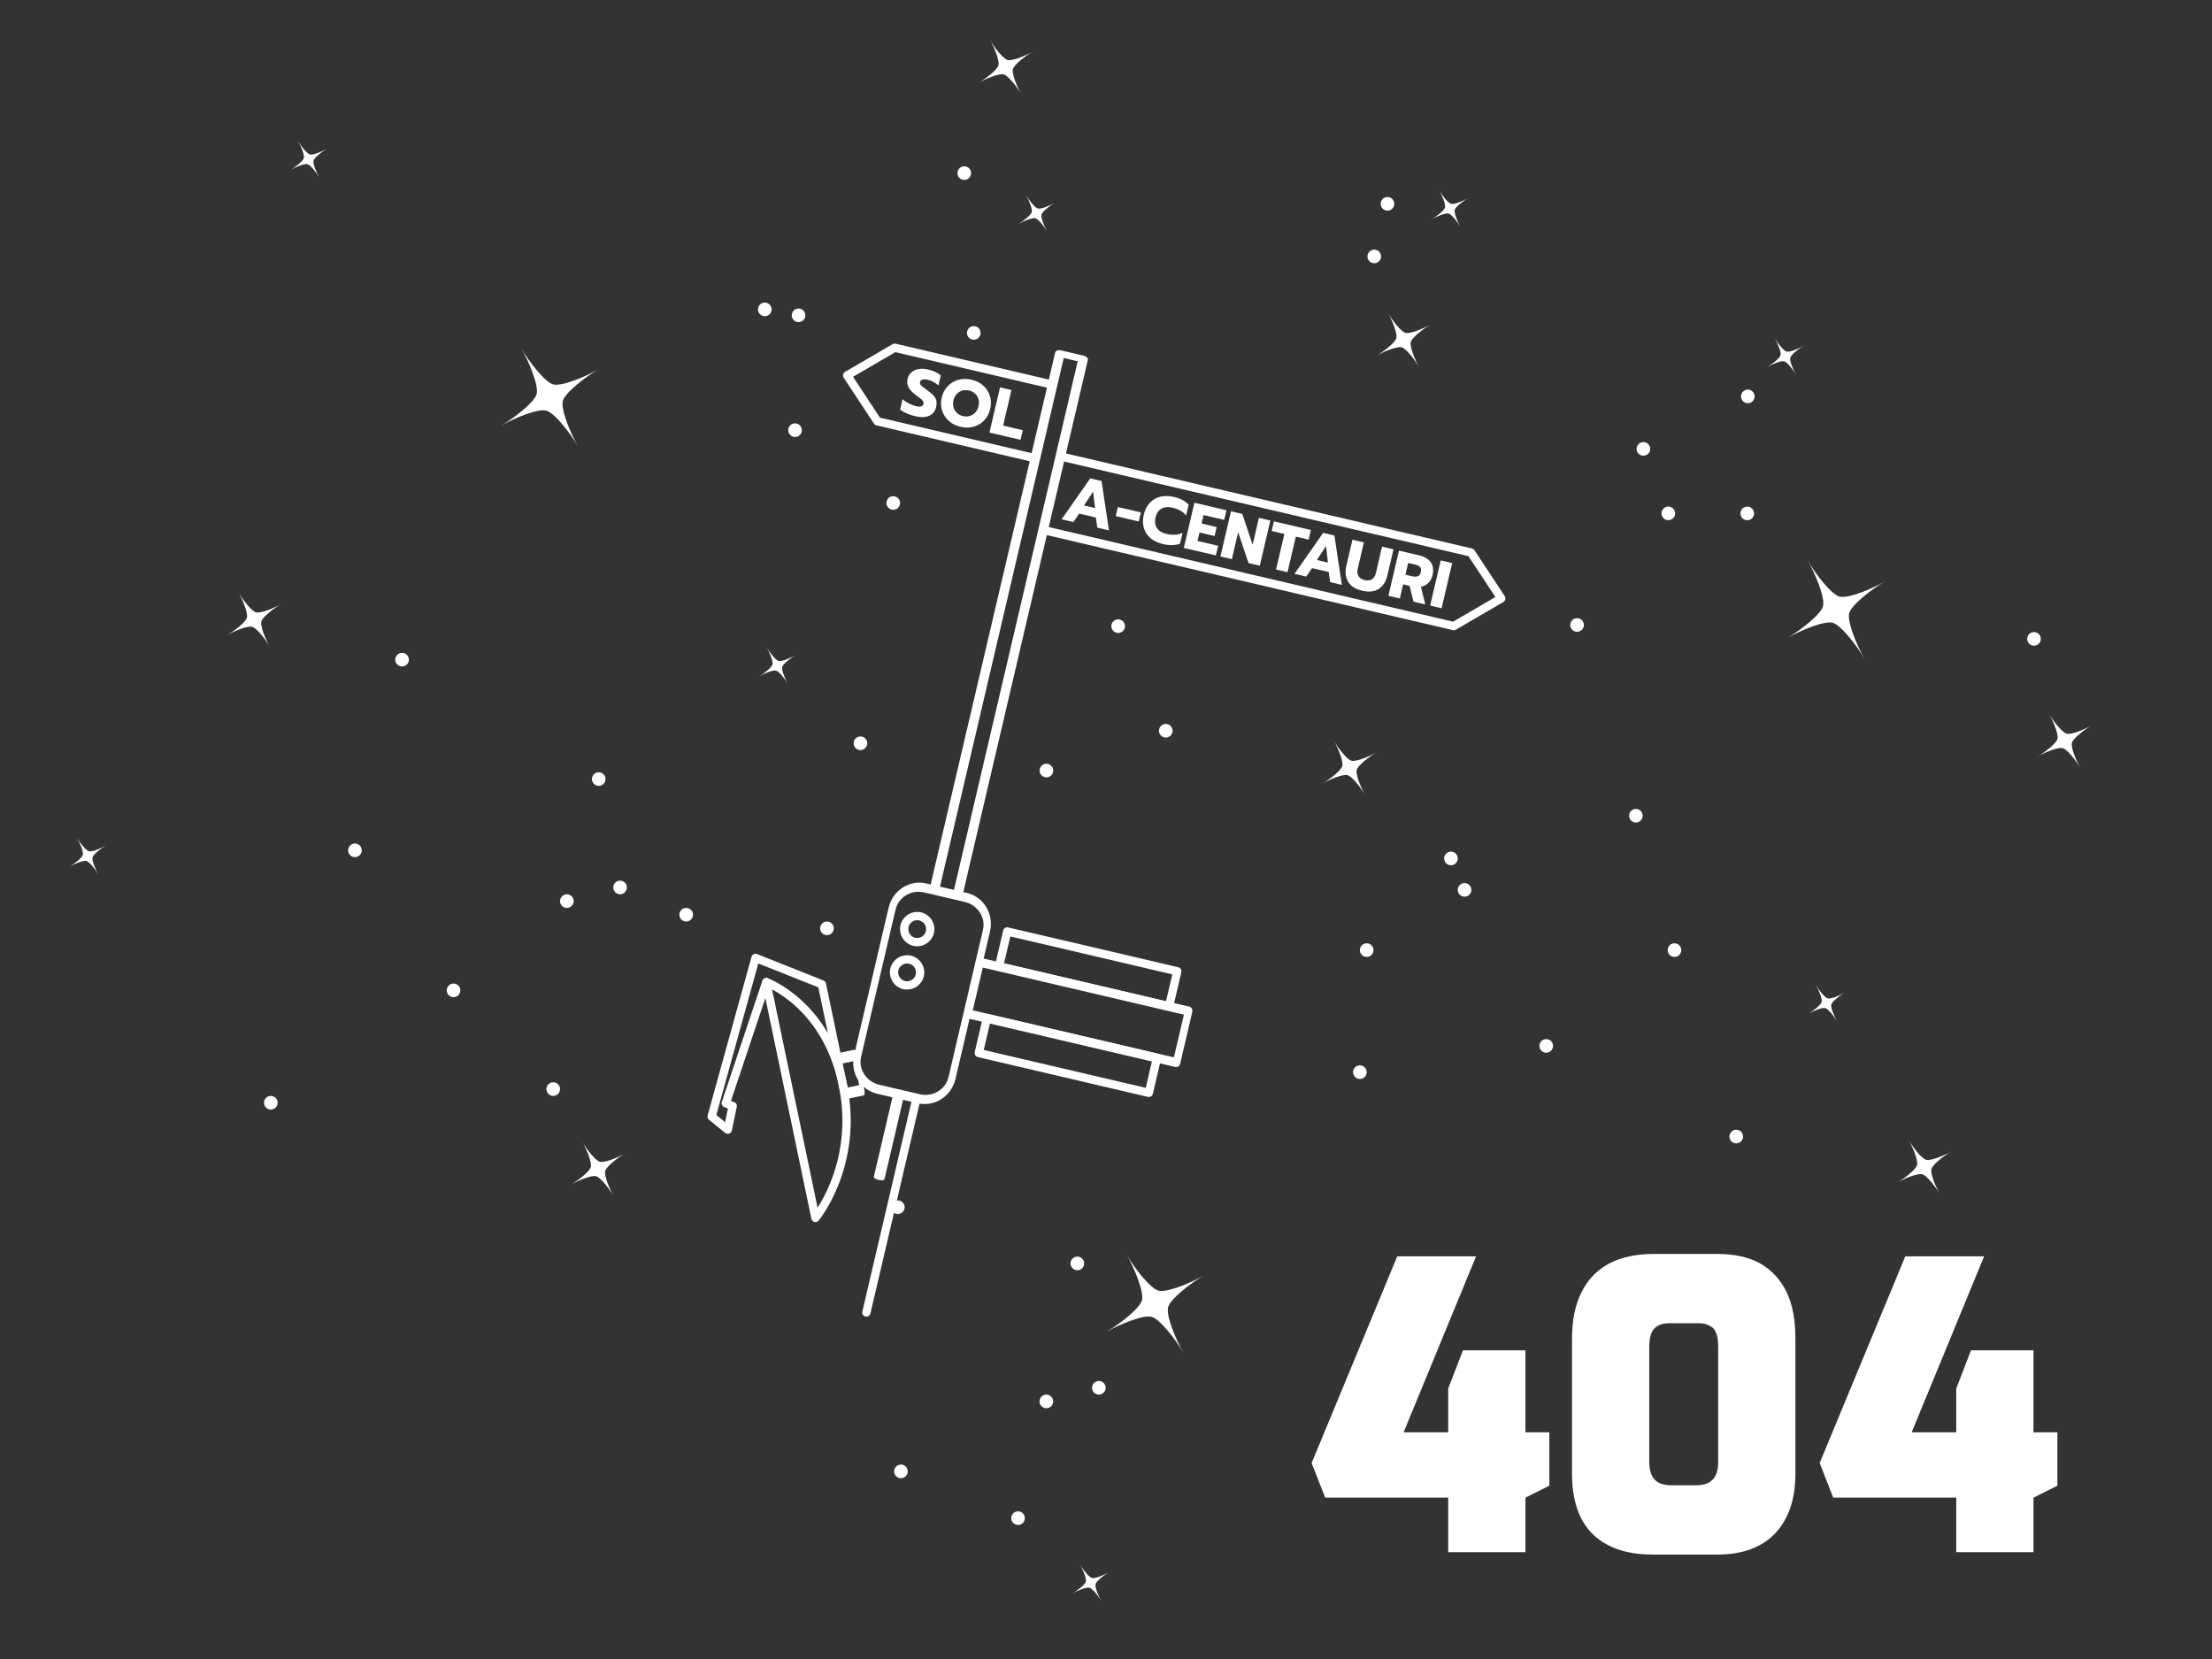 <?xml version="1.0" encoding="UTF-8" standalone="no"?>
<!DOCTYPE svg PUBLIC "-//W3C//DTD SVG 1.1//EN" "http://www.w3.org/Graphics/SVG/1.1/DTD/svg11.dtd">
<svg width="100%" height="100%" viewBox="0 0 800 600" version="1.1" xmlns="http://www.w3.org/2000/svg" xmlns:xlink="http://www.w3.org/1999/xlink" xml:space="preserve" xmlns:serif="http://www.serif.com/" style="fill-rule:evenodd;clip-rule:evenodd;stroke-linecap:round;stroke-linejoin:round;stroke-miterlimit:1.5;">
    <rect x="0" y="0" width="800" height="600" fill="#333333" stroke="none"/>
    <rect id="Artboard1" x="0" y="0" width="800" height="600" style="fill:rgb(25,29,43);fill-opacity:0;"/>
    <g id="Artboard11" serif:id="Artboard1">
        <g id="Sign" transform="matrix(0.974,0.228,-0.228,0.974,-138.055,-88.838)">
            <g>
                <g transform="matrix(0.326,0,0,0.419,393.957,217.921)">
                    <path d="M566.327,199.115C566.327,185.937 552.593,175.237 535.675,175.237L489.483,175.237C472.565,175.237 458.831,185.937 458.831,199.115L458.831,329.759C458.831,342.937 472.565,353.636 489.483,353.636L535.675,353.636C552.593,353.636 566.327,342.937 566.327,329.759L566.327,199.115Z" style="fill:none;stroke:white;stroke-width:7.99px;"/>
                </g>
                <g transform="matrix(1,0,0,1,-2.398,-4.718)">
                    <circle cx="556.463" cy="311.224" r="4.718" style="fill:none;stroke:white;stroke-width:3px;"/>
                </g>
                <g transform="matrix(1,0,0,1,-2.398,11.351)">
                    <circle cx="556.463" cy="311.224" r="4.718" style="fill:none;stroke:white;stroke-width:3px;"/>
                </g>
                <path d="M567.765,366.025L567.765,445.648" style="fill:none;stroke:white;stroke-width:3px;"/>
                <g transform="matrix(1,0,0,0.392,-6.584,222.505)">
                    <path d="M567.765,366.025L567.765,445.648" style="fill:none;stroke:white;stroke-width:3.95px;"/>
                </g>
            </g>
            <g>
                <g transform="matrix(1,0,0,0.711,0,-15.457)">
                    <rect x="556.855" y="151.359" width="8.653" height="279.903" style="fill:none;stroke:white;stroke-width:3.46px;"/>
                </g>
                <g>
                    <path d="M498.219,131.029L483.776,117.367L498.219,103.705L556.855,103.705L556.855,131.029L498.219,131.029Z" style="fill:none;stroke:white;stroke-width:3px;"/>
                    <g transform="matrix(1,0,0,1,41.532,15.694)">
                        <g transform="matrix(24,0,0,24,463.105,110.061)">
                            <path d="M0.263,0.015C0.219,0.015 0.175,0.011 0.132,0.002C0.089,-0.006 0.053,-0.017 0.025,-0.032L0.025,-0.191C0.061,-0.172 0.099,-0.158 0.138,-0.149C0.177,-0.14 0.214,-0.135 0.249,-0.135C0.282,-0.135 0.306,-0.14 0.323,-0.15C0.34,-0.16 0.348,-0.174 0.348,-0.193C0.348,-0.207 0.344,-0.219 0.335,-0.23C0.326,-0.24 0.312,-0.249 0.295,-0.258C0.278,-0.267 0.251,-0.279 0.214,-0.294C0.149,-0.321 0.102,-0.352 0.073,-0.385C0.044,-0.418 0.029,-0.459 0.029,-0.508C0.029,-0.548 0.04,-0.584 0.063,-0.615C0.085,-0.646 0.116,-0.671 0.156,-0.688C0.196,-0.705 0.242,-0.714 0.294,-0.714C0.337,-0.714 0.375,-0.711 0.408,-0.704C0.441,-0.697 0.473,-0.687 0.504,-0.672L0.504,-0.517C0.445,-0.548 0.386,-0.563 0.327,-0.563C0.295,-0.563 0.27,-0.558 0.251,-0.548C0.232,-0.537 0.222,-0.522 0.222,-0.503C0.222,-0.484 0.232,-0.468 0.251,-0.456C0.27,-0.444 0.306,-0.428 0.358,-0.407C0.405,-0.388 0.442,-0.369 0.469,-0.35C0.495,-0.331 0.514,-0.31 0.526,-0.285C0.538,-0.26 0.544,-0.229 0.544,-0.191C0.544,-0.126 0.521,-0.076 0.473,-0.04C0.427,-0.003 0.356,0.015 0.263,0.015Z" style="fill:white;fill-rule:nonzero;"/>
                        </g>
                        <g transform="matrix(24,0,0,24,476.761,110.061)">
                            <path d="M0.401,0.015C0.33,0.015 0.267,0 0.21,-0.031C0.153,-0.062 0.108,-0.105 0.075,-0.16C0.042,-0.215 0.025,-0.278 0.025,-0.349C0.025,-0.42 0.042,-0.484 0.075,-0.539C0.108,-0.594 0.153,-0.637 0.21,-0.668C0.267,-0.699 0.33,-0.714 0.401,-0.714C0.471,-0.714 0.535,-0.699 0.592,-0.668C0.649,-0.637 0.693,-0.594 0.726,-0.539C0.759,-0.484 0.775,-0.42 0.775,-0.349C0.775,-0.278 0.759,-0.215 0.726,-0.16C0.693,-0.105 0.649,-0.062 0.592,-0.031C0.535,0 0.471,0.015 0.401,0.015ZM0.401,-0.151C0.436,-0.151 0.469,-0.159 0.498,-0.175C0.527,-0.191 0.551,-0.214 0.568,-0.244C0.585,-0.274 0.594,-0.309 0.594,-0.349C0.594,-0.389 0.586,-0.424 0.569,-0.454C0.552,-0.483 0.528,-0.506 0.499,-0.523C0.47,-0.539 0.437,-0.547 0.401,-0.547C0.364,-0.547 0.331,-0.539 0.302,-0.523C0.273,-0.506 0.25,-0.483 0.233,-0.454C0.216,-0.424 0.207,-0.389 0.207,-0.349C0.207,-0.309 0.216,-0.274 0.233,-0.244C0.25,-0.214 0.273,-0.191 0.303,-0.175C0.332,-0.159 0.365,-0.151 0.401,-0.151Z" style="fill:white;fill-rule:nonzero;"/>
                        </g>
                        <g transform="matrix(24,0,0,24,495.961,110.061)">
                            <path d="M0.045,-0.699L0.222,-0.699L0.222,-0.149L0.526,-0.149L0.526,0L0.045,0L0.045,-0.699Z" style="fill:white;fill-rule:nonzero;"/>
                        </g>
                    </g>
                </g>
                <g>
                    <g transform="matrix(-1,0,0,1,1122.36,24.592)">
                        <path d="M404.38,131.029L389.938,117.367L404.38,103.705L556.855,103.705L556.855,131.029L404.38,131.029Z" style="fill:none;stroke:white;stroke-width:3px;"/>
                    </g>
                    <g transform="matrix(1,0,0,1,107.422,40.285)">
                        <g transform="matrix(24,0,0,24,463.105,110.061)">
                            <path d="M0.305,-0.699L0.479,-0.699L0.758,0L0.577,0L0.521,-0.144L0.263,-0.144L0.207,0L0.025,0L0.305,-0.699ZM0.477,-0.28L0.392,-0.515L0.306,-0.28L0.477,-0.28Z" style="fill:white;fill-rule:nonzero;"/>
                        </g>
                        <g transform="matrix(24,0,0,24,481.897,110.061)">
                            <rect x="0.025" y="-0.373" width="0.356" height="0.14" style="fill:white;fill-rule:nonzero;"/>
                        </g>
                        <g transform="matrix(24,0,0,24,491.641,110.061)">
                            <path d="M0.406,0.015C0.33,0.015 0.263,0 0.205,-0.029C0.148,-0.058 0.103,-0.101 0.072,-0.156C0.041,-0.211 0.025,-0.275 0.025,-0.349C0.025,-0.423 0.041,-0.488 0.072,-0.543C0.103,-0.598 0.148,-0.64 0.205,-0.67C0.263,-0.699 0.33,-0.714 0.406,-0.714C0.456,-0.714 0.501,-0.709 0.54,-0.699C0.579,-0.689 0.616,-0.673 0.649,-0.652L0.649,-0.484C0.62,-0.507 0.587,-0.524 0.55,-0.535C0.513,-0.546 0.47,-0.551 0.422,-0.551C0.353,-0.551 0.3,-0.533 0.263,-0.498C0.226,-0.462 0.207,-0.412 0.207,-0.349C0.207,-0.286 0.226,-0.236 0.264,-0.2C0.301,-0.164 0.354,-0.146 0.422,-0.146C0.47,-0.146 0.513,-0.152 0.551,-0.163C0.589,-0.174 0.624,-0.192 0.657,-0.217L0.657,-0.05C0.594,-0.007 0.51,0.015 0.406,0.015Z" style="fill:white;fill-rule:nonzero;"/>
                        </g>
                        <g transform="matrix(24,0,0,24,508.009,110.061)">
                            <path d="M0.045,-0.699L0.541,-0.699L0.541,-0.55L0.222,-0.55L0.222,-0.419L0.455,-0.419L0.455,-0.28L0.222,-0.28L0.222,-0.149L0.541,-0.149L0.541,0L0.045,0L0.045,-0.699Z" style="fill:white;fill-rule:nonzero;"/>
                        </g>
                        <g transform="matrix(24,0,0,24,521.593,110.061)">
                            <path d="M0.045,-0.699L0.22,-0.699L0.477,-0.283L0.477,-0.699L0.654,-0.699L0.654,0L0.48,0L0.222,-0.417L0.222,0L0.045,0L0.045,-0.699Z" style="fill:white;fill-rule:nonzero;"/>
                        </g>
                        <g transform="matrix(24,0,0,24,538.369,110.061)">
                            <path d="M0.207,-0.55L0.01,-0.55L0.01,-0.699L0.582,-0.699L0.582,-0.55L0.384,-0.55L0.384,0L0.207,0L0.207,-0.55Z" style="fill:white;fill-rule:nonzero;"/>
                        </g>
                        <g transform="matrix(24,0,0,24,549.577,110.061)">
                            <path d="M0.305,-0.699L0.479,-0.699L0.758,0L0.577,0L0.521,-0.144L0.263,-0.144L0.207,0L0.025,0L0.305,-0.699ZM0.477,-0.28L0.392,-0.515L0.306,-0.28L0.477,-0.28Z" style="fill:white;fill-rule:nonzero;"/>
                        </g>
                        <g transform="matrix(24,0,0,24,566.809,110.061)">
                            <path d="M0.358,0.015C0.253,0.015 0.173,-0.013 0.12,-0.07C0.067,-0.126 0.04,-0.2 0.04,-0.293L0.04,-0.699L0.217,-0.699L0.217,-0.291C0.217,-0.244 0.23,-0.209 0.255,-0.185C0.28,-0.161 0.314,-0.149 0.358,-0.149C0.402,-0.149 0.436,-0.161 0.461,-0.185C0.486,-0.209 0.498,-0.244 0.498,-0.291L0.498,-0.699L0.675,-0.699L0.675,-0.293C0.675,-0.2 0.649,-0.125 0.596,-0.069C0.543,-0.013 0.463,0.015 0.358,0.015Z" style="fill:white;fill-rule:nonzero;"/>
                        </g>
                        <g transform="matrix(24,0,0,24,583.969,110.061)">
                            <path d="M0.045,-0.699L0.359,-0.699C0.441,-0.699 0.505,-0.678 0.552,-0.637C0.598,-0.596 0.621,-0.536 0.621,-0.459C0.621,-0.407 0.61,-0.363 0.587,-0.326C0.564,-0.289 0.532,-0.262 0.491,-0.244L0.615,0L0.433,0L0.322,-0.219L0.222,-0.219L0.222,0L0.045,0L0.045,-0.699ZM0.328,-0.368C0.363,-0.368 0.391,-0.375 0.41,-0.389C0.429,-0.402 0.439,-0.426 0.439,-0.459C0.439,-0.494 0.43,-0.518 0.41,-0.531C0.392,-0.544 0.364,-0.55 0.328,-0.55L0.222,-0.55L0.222,-0.368L0.328,-0.368Z" style="fill:white;fill-rule:nonzero;"/>
                        </g>
                        <g transform="matrix(24,0,0,24,599.473,110.061)">
                            <rect x="0.045" y="-0.699" width="0.177" height="0.699" style="fill:white;fill-rule:nonzero;"/>
                        </g>
                    </g>
                </g>
            </g>
            <g>
                <g transform="matrix(0.836,0,0,1,95.148,0)">
                    <rect x="578.716" y="313.011" width="92.593" height="19.127" style="fill:none;stroke:white;stroke-width:3.26px;"/>
                </g>
                <g transform="matrix(0.682,0,0,0.68,191.262,87.068)">
                    <rect x="578.716" y="313.011" width="92.593" height="19.127" style="fill:none;stroke:white;stroke-width:4.41px;"/>
                </g>
                <g transform="matrix(0.682,0,0,0.68,191.262,119.206)">
                    <rect x="578.716" y="313.011" width="92.593" height="19.127" style="fill:none;stroke:white;stroke-width:4.41px;"/>
                </g>
            </g>
            <g transform="matrix(0.907,-0.422,0.422,0.907,-55.863,210.368)">
                <path d="M454.956,439.013L454.956,351.966C454.956,351.966 474.473,363.974 474.473,393.705C474.473,423.436 454.956,439.013 454.956,439.013Z" style="fill:none;stroke:white;stroke-width:3px;"/>
                <path d="M474.473,397.246L474.473,356.838L452.926,342.598L425.696,395.489L430.442,401.305L433.94,393.311L431.691,391.812L454.956,351.966" style="fill:none;stroke:white;stroke-width:3px;"/>
                <g transform="matrix(0.369,0,0,1,299.17,0)">
                    <rect x="474.473" y="384.365" width="18.225" height="12.881" style="fill:none;stroke:white;stroke-width:3.98px;"/>
                </g>
            </g>
        </g>
        <g>
            <g transform="matrix(0.115,-0.067,0.067,0.115,74.917,41.555)">
                <path d="M177.675,186.471C177.675,201.47 181.143,227.437 187.308,233.602C193.473,239.768 219.44,243.236 234.439,243.236C219.44,243.236 193.473,246.704 187.308,252.869C181.143,259.034 177.675,285.001 177.675,300C177.675,285.001 174.207,259.034 168.041,252.869C161.876,246.704 135.909,243.236 120.91,243.236C135.909,243.236 161.876,239.768 168.041,233.602C174.207,227.437 177.675,201.47 177.675,186.471Z" style="fill:white;"/>
            </g>
            <g transform="matrix(0.172,-0.099,0.099,0.172,37.266,199.83)">
                <path d="M177.675,186.471C177.675,201.47 181.143,227.437 187.308,233.602C193.473,239.768 219.44,243.236 234.439,243.236C219.44,243.236 193.473,246.704 187.308,252.869C181.143,259.034 177.675,285.001 177.675,300C177.675,285.001 174.207,259.034 168.041,252.869C161.876,246.704 135.909,243.236 120.91,243.236C135.909,243.236 161.876,239.768 168.041,233.602C174.207,227.437 177.675,201.47 177.675,186.471Z" style="fill:white;"/>
            </g>
            <g transform="matrix(0.115,-0.067,0.067,0.115,338.185,61.103)">
                <path d="M177.675,186.471C177.675,201.47 181.143,227.437 187.308,233.602C193.473,239.768 219.44,243.236 234.439,243.236C219.44,243.236 193.473,246.704 187.308,252.869C181.143,259.034 177.675,285.001 177.675,300C177.675,285.001 174.207,259.034 168.041,252.869C161.876,246.704 135.909,243.236 120.91,243.236C135.909,243.236 161.876,239.768 168.041,233.602C174.207,227.437 177.675,201.47 177.675,186.471Z" style="fill:white;"/>
            </g>
            <g transform="matrix(0.115,-0.067,0.067,0.115,623.845,346.763)">
                <path d="M177.675,186.471C177.675,201.47 181.143,227.437 187.308,233.602C193.473,239.768 219.44,243.236 234.439,243.236C219.44,243.236 193.473,246.704 187.308,252.869C181.143,259.034 177.675,285.001 177.675,300C177.675,285.001 174.207,259.034 168.041,252.869C161.876,246.704 135.909,243.236 120.91,243.236C135.909,243.236 161.876,239.768 168.041,233.602C174.207,227.437 177.675,201.47 177.675,186.471Z" style="fill:white;"/>
            </g>
            <g transform="matrix(0.115,-0.067,0.067,0.115,357.734,556.389)">
                <path d="M177.675,186.471C177.675,201.47 181.143,227.437 187.308,233.602C193.473,239.768 219.44,243.236 234.439,243.236C219.44,243.236 193.473,246.704 187.308,252.869C181.143,259.034 177.675,285.001 177.675,300C177.675,285.001 174.207,259.034 168.041,252.869C161.876,246.704 135.909,243.236 120.91,243.236C135.909,243.236 161.876,239.768 168.041,233.602C174.207,227.437 177.675,201.47 177.675,186.471Z" style="fill:white;"/>
            </g>
            <g transform="matrix(0.172,-0.099,0.099,0.172,433.43,253.487)">
                <path d="M177.675,186.471C177.675,201.47 181.143,227.437 187.308,233.602C193.473,239.768 219.44,243.236 234.439,243.236C219.44,243.236 193.473,246.704 187.308,252.869C181.143,259.034 177.675,285.001 177.675,300C177.675,285.001 174.207,259.034 168.041,252.869C161.876,246.704 135.909,243.236 120.91,243.236C135.909,243.236 161.876,239.768 168.041,233.602C174.207,227.437 177.675,201.47 177.675,186.471Z" style="fill:white;"/>
            </g>
            <g transform="matrix(0.172,-0.099,0.099,0.172,692.087,243.713)">
                <path d="M177.675,186.471C177.675,201.47 181.143,227.437 187.308,233.602C193.473,239.768 219.44,243.236 234.439,243.236C219.44,243.236 193.473,246.704 187.308,252.869C181.143,259.034 177.675,285.001 177.675,300C177.675,285.001 174.207,259.034 168.041,252.869C161.876,246.704 135.909,243.236 120.91,243.236C135.909,243.236 161.876,239.768 168.041,233.602C174.207,227.437 177.675,201.47 177.675,186.471Z" style="fill:white;"/>
            </g>
            <g transform="matrix(0.115,-0.067,0.067,0.115,608.988,112.847)">
                <path d="M177.675,186.471C177.675,201.47 181.143,227.437 187.308,233.602C193.473,239.768 219.44,243.236 234.439,243.236C219.44,243.236 193.473,246.704 187.308,252.869C181.143,259.034 177.675,285.001 177.675,300C177.675,285.001 174.207,259.034 168.041,252.869C161.876,246.704 135.909,243.236 120.91,243.236C135.909,243.236 161.876,239.768 168.041,233.602C174.207,227.437 177.675,201.47 177.675,186.471Z" style="fill:white;"/>
            </g>
            <g transform="matrix(0.172,-0.099,0.099,0.172,452.979,98.751)">
                <path d="M177.675,186.471C177.675,201.47 181.143,227.437 187.308,233.602C193.473,239.768 219.44,243.236 234.439,243.236C219.44,243.236 193.473,246.704 187.308,252.869C181.143,259.034 177.675,285.001 177.675,300C177.675,285.001 174.207,259.034 168.041,252.869C161.876,246.704 135.909,243.236 120.91,243.236C135.909,243.236 161.876,239.768 168.041,233.602C174.207,227.437 177.675,201.47 177.675,186.471Z" style="fill:white;"/>
            </g>
            <g transform="matrix(0.115,-0.067,0.067,0.115,244.401,224.714)">
                <path d="M177.675,186.471C177.675,201.47 181.143,227.437 187.308,233.602C193.473,239.768 219.44,243.236 234.439,243.236C219.44,243.236 193.473,246.704 187.308,252.869C181.143,259.034 177.675,285.001 177.675,300C177.675,285.001 174.207,259.034 168.041,252.869C161.876,246.704 135.909,243.236 120.91,243.236C135.909,243.236 161.876,239.768 168.041,233.602C174.207,227.437 177.675,201.47 177.675,186.471Z" style="fill:white;"/>
            </g>
            <g transform="matrix(0.115,-0.067,0.067,0.115,-5.018,293.559)">
                <path d="M177.675,186.471C177.675,201.47 181.143,227.437 187.308,233.602C193.473,239.768 219.44,243.236 234.439,243.236C219.44,243.236 193.473,246.704 187.308,252.869C181.143,259.034 177.675,285.001 177.675,300C177.675,285.001 174.207,259.034 168.041,252.869C161.876,246.704 135.909,243.236 120.91,243.236C135.909,243.236 161.876,239.768 168.041,233.602C174.207,227.437 177.675,201.47 177.675,186.471Z" style="fill:white;"/>
            </g>
            <g transform="matrix(0.172,-0.099,0.099,0.172,161.635,398.54)">
                <path d="M177.675,186.471C177.675,201.47 181.143,227.437 187.308,233.602C193.473,239.768 219.44,243.236 234.439,243.236C219.44,243.236 193.473,246.704 187.308,252.869C181.143,259.034 177.675,285.001 177.675,300C177.675,285.001 174.207,259.034 168.041,252.869C161.876,246.704 135.909,243.236 120.91,243.236C135.909,243.236 161.876,239.768 168.041,233.602C174.207,227.437 177.675,201.47 177.675,186.471Z" style="fill:white;"/>
            </g>
            <g transform="matrix(0.172,-0.099,0.099,0.172,641.287,397.829)">
                <path d="M177.675,186.471C177.675,201.47 181.143,227.437 187.308,233.602C193.473,239.768 219.44,243.236 234.439,243.236C219.44,243.236 193.473,246.704 187.308,252.869C181.143,259.034 177.675,285.001 177.675,300C177.675,285.001 174.207,259.034 168.041,252.869C161.876,246.704 135.909,243.236 120.91,243.236C135.909,243.236 161.876,239.768 168.041,233.602C174.207,227.437 177.675,201.47 177.675,186.471Z" style="fill:white;"/>
            </g>
            <g transform="matrix(0.115,-0.067,0.067,0.115,487.628,59.411)">
                <path d="M177.675,186.471C177.675,201.47 181.143,227.437 187.308,233.602C193.473,239.768 219.44,243.236 234.439,243.236C219.44,243.236 193.473,246.704 187.308,252.869C181.143,259.034 177.675,285.001 177.675,300C177.675,285.001 174.207,259.034 168.041,252.869C161.876,246.704 135.909,243.236 120.91,243.236C135.909,243.236 161.876,239.768 168.041,233.602C174.207,227.437 177.675,201.47 177.675,186.471Z" style="fill:white;"/>
            </g>
            <g transform="matrix(0.311,-0.18,0.18,0.311,318.692,427.845)">
                <path d="M177.675,186.471C177.675,201.47 181.143,227.437 187.308,233.602C193.473,239.768 219.44,243.236 234.439,243.236C219.44,243.236 193.473,246.704 187.308,252.869C181.143,259.034 177.675,285.001 177.675,300C177.675,285.001 174.207,259.034 168.041,252.869C161.876,246.704 135.909,243.236 120.91,243.236C135.909,243.236 161.876,239.768 168.041,233.602C174.207,227.437 177.675,201.47 177.675,186.471Z" style="fill:white;"/>
            </g>
            <g transform="matrix(0.311,-0.18,0.18,0.311,99.78,100.097)">
                <path d="M177.675,186.471C177.675,201.47 181.143,227.437 187.308,233.602C193.473,239.768 219.44,243.236 234.439,243.236C219.44,243.236 193.473,246.704 187.308,252.869C181.143,259.034 177.675,285.001 177.675,300C177.675,285.001 174.207,259.034 168.041,252.869C161.876,246.704 135.909,243.236 120.91,243.236C135.909,243.236 161.876,239.768 168.041,233.602C174.207,227.437 177.675,201.47 177.675,186.471Z" style="fill:white;"/>
            </g>
            <g transform="matrix(0.311,-0.18,0.18,0.311,565.011,176.841)">
                <path d="M177.675,186.471C177.675,201.47 181.143,227.437 187.308,233.602C193.473,239.768 219.44,243.236 234.439,243.236C219.44,243.236 193.473,246.704 187.308,252.869C181.143,259.034 177.675,285.001 177.675,300C177.675,285.001 174.207,259.034 168.041,252.869C161.876,246.704 135.909,243.236 120.91,243.236C135.909,243.236 161.876,239.768 168.041,233.602C174.207,227.437 177.675,201.47 177.675,186.471Z" style="fill:white;"/>
            </g>
            <g transform="matrix(0.172,-0.099,0.099,0.172,309.079,0.059)">
                <path d="M177.675,186.471C177.675,201.47 181.143,227.437 187.308,233.602C193.473,239.768 219.44,243.236 234.439,243.236C219.44,243.236 193.473,246.704 187.308,252.869C181.143,259.034 177.675,285.001 177.675,300C177.675,285.001 174.207,259.034 168.041,252.869C161.876,246.704 135.909,243.236 120.91,243.236C135.909,243.236 161.876,239.768 168.041,233.602C174.207,227.437 177.675,201.47 177.675,186.471Z" style="fill:white;"/>
            </g>
        </g>
        <g transform="matrix(1,0,0,1,349.189,303.87)">
            <g transform="matrix(144,0,0,144,122.156,257.498)">
                <path d="M0.364,0L0.364,-0.137L0.055,-0.137L0.021,-0.224L0.236,-0.743L0.434,-0.743L0.252,-0.301L0.364,-0.301L0.364,-0.411L0.401,-0.507L0.558,-0.507L0.558,-0.301L0.618,-0.301L0.618,-0.167L0.558,-0.137L0.558,0L0.364,0Z" style="fill:white;fill-rule:nonzero;"/>
            </g>
            <g transform="matrix(144,0,0,144,213.596,257.498)">
                <path d="M0.243,0.006C0.198,0.006 0.16,-0.002 0.13,-0.018C0.099,-0.034 0.077,-0.057 0.062,-0.087C0.047,-0.118 0.04,-0.154 0.04,-0.196L0.04,-0.537C0.04,-0.583 0.048,-0.622 0.064,-0.653C0.079,-0.684 0.102,-0.708 0.133,-0.725C0.164,-0.741 0.201,-0.749 0.244,-0.749L0.406,-0.749C0.448,-0.749 0.484,-0.741 0.513,-0.725C0.542,-0.708 0.564,-0.684 0.579,-0.653C0.594,-0.622 0.601,-0.583 0.601,-0.537L0.601,-0.196C0.601,-0.133 0.584,-0.084 0.551,-0.048C0.517,-0.012 0.468,0.006 0.405,0.006L0.243,0.006ZM0.291,-0.168L0.351,-0.168C0.369,-0.168 0.383,-0.172 0.393,-0.182C0.402,-0.191 0.407,-0.205 0.407,-0.226L0.407,-0.517C0.407,-0.54 0.402,-0.556 0.393,-0.564C0.384,-0.571 0.372,-0.575 0.359,-0.575L0.284,-0.575C0.267,-0.575 0.254,-0.57 0.246,-0.561C0.238,-0.552 0.234,-0.537 0.234,-0.517L0.234,-0.227C0.234,-0.206 0.239,-0.191 0.248,-0.182C0.257,-0.172 0.272,-0.168 0.291,-0.168Z" style="fill:white;fill-rule:nonzero;"/>
            </g>
            <g transform="matrix(144,0,0,144,305.9,257.498)">
                <path d="M0.364,0L0.364,-0.137L0.055,-0.137L0.021,-0.224L0.236,-0.743L0.434,-0.743L0.252,-0.301L0.364,-0.301L0.364,-0.411L0.401,-0.507L0.558,-0.507L0.558,-0.301L0.618,-0.301L0.618,-0.167L0.558,-0.137L0.558,0L0.364,0Z" style="fill:white;fill-rule:nonzero;"/>
            </g>
        </g>
        <g>
            <circle cx="97.948" cy="398.812" r="2.463" style="fill:white;"/>
            <g transform="matrix(1,0,0,1,118.597,-117.045)">
                <circle cx="97.948" cy="398.812" r="2.463" style="fill:white;"/>
            </g>
            <g transform="matrix(0.124,-0.992,0.992,0.124,-81.933,579.85)">
                <circle cx="97.948" cy="398.812" r="2.463" style="fill:white;"/>
            </g>
            <g transform="matrix(-0.846,0.533,-0.533,-0.846,854.646,663.452)">
                <circle cx="97.948" cy="398.812" r="2.463" style="fill:white;"/>
            </g>
            <g transform="matrix(-0.062,-0.998,0.998,-0.062,178.427,348.513)">
                <circle cx="97.948" cy="398.812" r="2.463" style="fill:white;"/>
            </g>
            <g transform="matrix(-0.02,1,-1,-0.02,752.949,30.432)">
                <circle cx="97.948" cy="398.812" r="2.463" style="fill:white;"/>
            </g>
            <g transform="matrix(1,0,0,1,30.425,-91.276)">
                <circle cx="97.948" cy="398.812" r="2.463" style="fill:white;"/>
            </g>
            <g transform="matrix(-0.846,0.533,-0.533,-0.846,901.029,628.806)">
                <circle cx="97.948" cy="398.812" r="2.463" style="fill:white;"/>
            </g>
            <g transform="matrix(-0.02,1,-1,-0.02,749.521,-27.36)">
                <circle cx="97.948" cy="398.812" r="2.463" style="fill:white;"/>
            </g>
            <g transform="matrix(1,0,0,1,102.143,-4.927)">
                <circle cx="97.948" cy="398.812" r="2.463" style="fill:white;"/>
            </g>
            <g transform="matrix(1,0,0,1,107.069,-72.918)">
                <circle cx="97.948" cy="398.812" r="2.463" style="fill:white;"/>
            </g>
            <g transform="matrix(0.124,-0.992,0.992,0.124,-39.577,596.763)">
                <circle cx="97.948" cy="398.812" r="2.463" style="fill:white;"/>
            </g>
            <g transform="matrix(-0.846,0.533,-0.533,-0.846,820.184,595.651)">
                <circle cx="97.948" cy="398.812" r="2.463" style="fill:white;"/>
            </g>
            <g transform="matrix(0.424,0.906,-0.906,0.424,698.239,20.845)">
                <circle cx="97.948" cy="398.812" r="2.463" style="fill:white;"/>
            </g>
            <g transform="matrix(-0.02,1,-1,-0.02,677.37,21.927)">
                <circle cx="97.948" cy="398.812" r="2.463" style="fill:white;"/>
            </g>
            <g transform="matrix(1,0,0,1,66.088,-40.63)">
                <circle cx="97.948" cy="398.812" r="2.463" style="fill:white;"/>
            </g>
            <g transform="matrix(-0.846,0.533,-0.533,-0.846,825.111,607.03)">
                <circle cx="97.948" cy="398.812" r="2.463" style="fill:white;"/>
            </g>
            <g transform="matrix(-0.062,-0.998,0.998,-0.062,199.701,417.498)">
                <circle cx="97.948" cy="398.812" r="2.463" style="fill:white;"/>
            </g>
            <g transform="matrix(0.424,0.906,-0.906,0.424,724.196,-31.379)">
                <circle cx="97.948" cy="398.812" r="2.463" style="fill:white;"/>
            </g>
            <g transform="matrix(-0.998,-0.063,0.063,-0.998,808.254,635.241)">
                <circle cx="97.948" cy="398.812" r="2.463" style="fill:white;"/>
            </g>
            <g transform="matrix(-0.02,1,-1,-0.02,689.582,24.07)">
                <circle cx="97.948" cy="398.812" r="2.463" style="fill:white;"/>
            </g>
            <g transform="matrix(1,0,0,1,150.224,-67.992)">
                <circle cx="97.948" cy="398.812" r="2.463" style="fill:white;"/>
            </g>
            <g transform="matrix(-0.48,0.877,-0.877,-0.48,1028.9,248.891)">
                <circle cx="97.948" cy="398.812" r="2.463" style="fill:white;"/>
            </g>
            <g transform="matrix(0.124,-0.992,0.992,0.124,-29.335,554.553)">
                <circle cx="97.948" cy="398.812" r="2.463" style="fill:white;"/>
            </g>
            <g transform="matrix(0.811,0.585,-0.585,0.811,655.676,-307.015)">
                <circle cx="97.948" cy="398.812" r="2.463" style="fill:white;"/>
            </g>
            <g transform="matrix(-0.846,0.533,-0.533,-0.846,787.253,672.953)">
                <circle cx="97.948" cy="398.812" r="2.463" style="fill:white;"/>
            </g>
            <g transform="matrix(-0.062,-0.998,0.998,-0.062,202.423,284.824)">
                <circle cx="97.948" cy="398.812" r="2.463" style="fill:white;"/>
            </g>
            <g transform="matrix(-0.02,1,-1,-0.02,723.822,91.944)">
                <circle cx="97.948" cy="398.812" r="2.463" style="fill:white;"/>
            </g>
            <g transform="matrix(1,0,0,1,126.318,-77.845)">
                <circle cx="97.948" cy="398.812" r="2.463" style="fill:white;"/>
            </g>
            <g transform="matrix(0.124,-0.992,0.992,0.124,-10.346,549.626)">
                <circle cx="97.948" cy="398.812" r="2.463" style="fill:white;"/>
            </g>
            <g transform="matrix(0.811,0.585,-0.585,0.811,650.889,-287.99)">
                <circle cx="97.948" cy="398.812" r="2.463" style="fill:white;"/>
            </g>
            <g transform="matrix(-0.846,0.533,-0.533,-0.846,789.717,628.806)">
                <circle cx="97.948" cy="398.812" r="2.463" style="fill:white;"/>
            </g>
            <g transform="matrix(-0.062,-0.998,0.998,-0.062,239.976,308.166)">
                <circle cx="97.948" cy="398.812" r="2.463" style="fill:white;"/>
            </g>
            <g transform="matrix(0.424,0.906,-0.906,0.424,741.414,6.444)">
                <circle cx="97.948" cy="398.812" r="2.463" style="fill:white;"/>
            </g>
            <g transform="matrix(-0.02,1,-1,-0.02,688.305,65.608)">
                <circle cx="97.948" cy="398.812" r="2.463" style="fill:white;"/>
            </g>
            <g transform="matrix(1,0,0,1,213.248,-130.003)">
                <circle cx="97.948" cy="398.812" r="2.463" style="fill:white;"/>
            </g>
            <g transform="matrix(0.124,-0.992,0.992,0.124,-83.049,484.323)">
                <circle cx="97.948" cy="398.812" r="2.463" style="fill:white;"/>
            </g>
            <g transform="matrix(1,0,0,1,201.14,-63.065)">
                <circle cx="97.948" cy="398.812" r="2.463" style="fill:white;"/>
            </g>
            <g transform="matrix(-0.48,0.877,-0.877,-0.48,1000.15,291.2)">
                <circle cx="97.948" cy="398.812" r="2.463" style="fill:white;"/>
            </g>
            <g transform="matrix(0.124,-0.992,0.992,0.124,-18.13,504.642)">
                <circle cx="97.948" cy="398.812" r="2.463" style="fill:white;"/>
            </g>
            <g transform="matrix(1,0,0,1,47.46,-160.24)">
                <circle cx="97.948" cy="398.812" r="2.463" style="fill:white;"/>
            </g>
            <g transform="matrix(-0.846,0.533,-0.533,-0.846,923.371,696.238)">
                <circle cx="97.948" cy="398.812" r="2.463" style="fill:white;"/>
            </g>
        </g>
    </g>
</svg>
